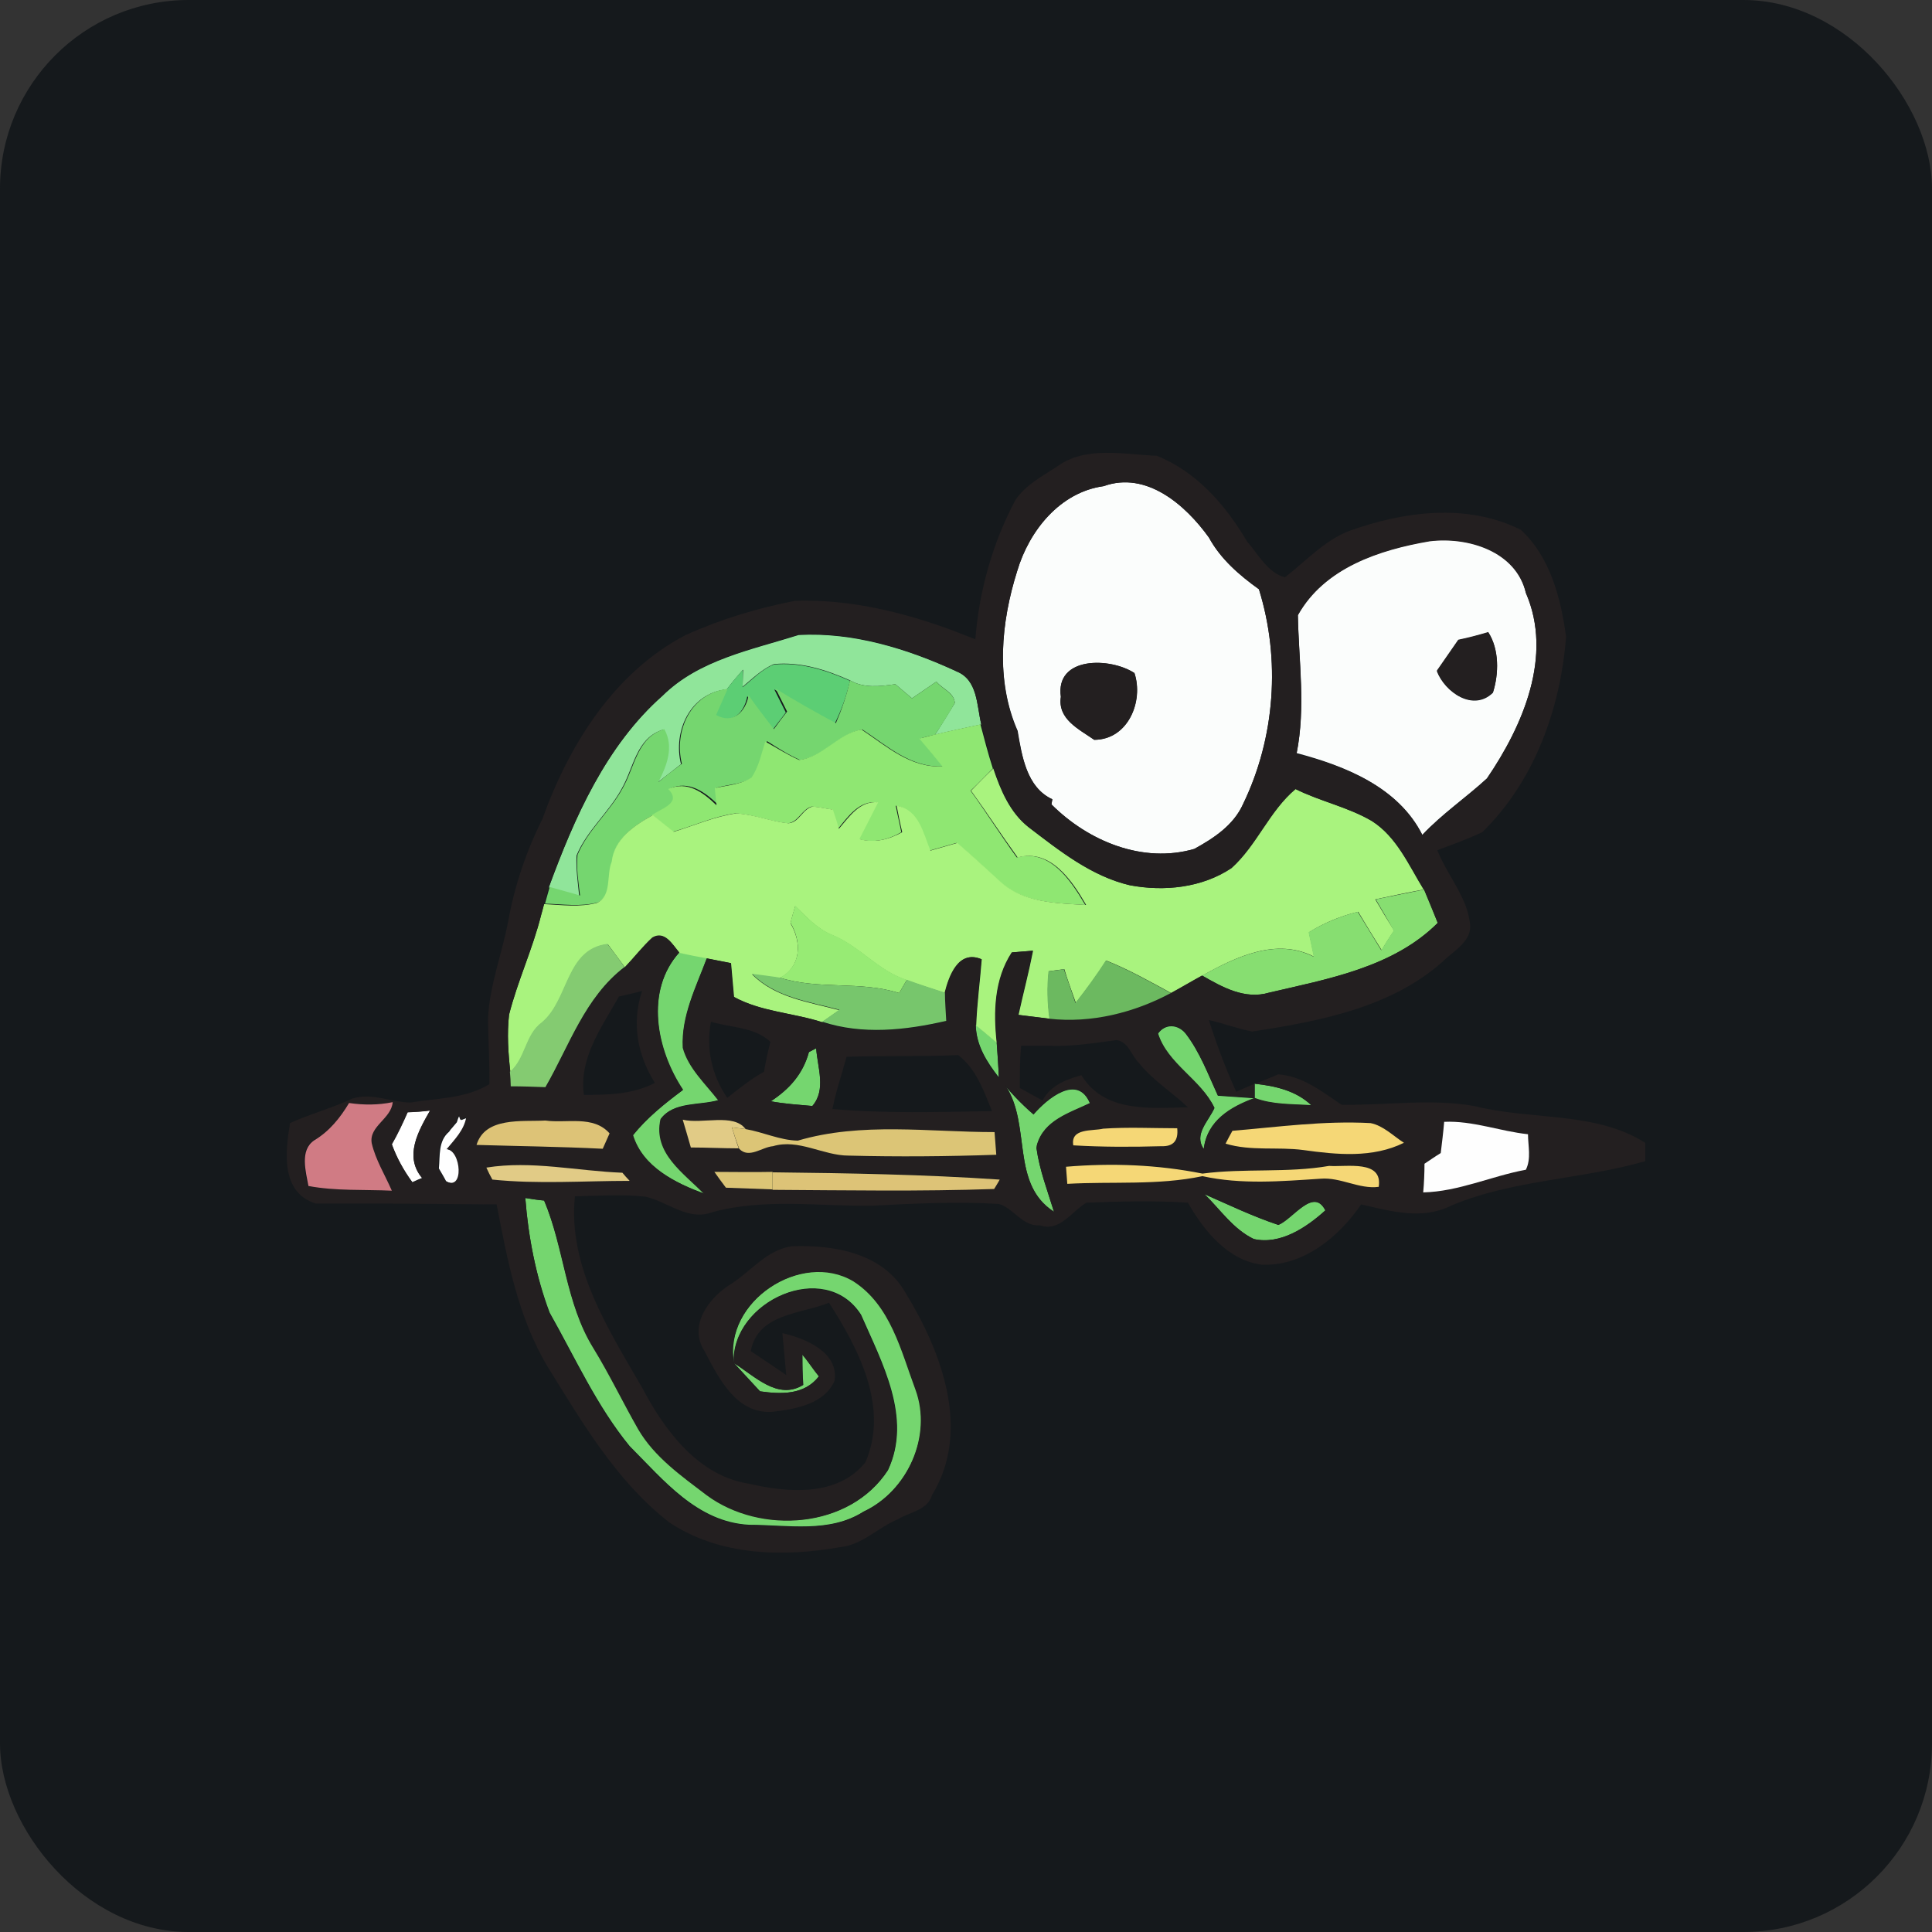 <svg width="256" height="256" title="Notepad++" viewBox="0 0 256 256" fill="none" xmlns="http://www.w3.org/2000/svg" id="notepadpp">
<rect x="0" y="0" width="256" height="256" fill="#333333" stroke="none"/>
<style>
#notepadpp {
    rect {fill: #15191C}

    @media (prefers-color-scheme: light) {
        rect {fill: #F4F2ED}
    }
}
</style>
<rect width="256" height="256" rx="25" fill="#15191C"/>
<path d="M87.8 92.191C92.618 87.43 99.533 86.126 105.825 84.142C113.023 83.746 120.222 85.956 126.741 88.96C129.575 90.094 129.405 93.438 130.028 95.989C127.988 96.442 125.947 96.839 123.907 97.35C124.813 95.932 125.664 94.572 126.514 93.155C126.457 91.794 124.87 91.284 124.077 90.321L120.846 92.531L118.635 90.661C116.651 90.944 114.497 91.228 112.627 90.151C109.452 88.734 106.051 87.657 102.537 87.997C100.95 88.677 99.703 89.924 98.399 91.001C98.399 90.434 98.456 89.3 98.456 88.734C97.719 89.584 96.982 90.434 96.302 91.341C91.427 91.851 89.16 96.896 90.237 101.261C89.217 102.054 88.14 102.904 87.119 103.698C88.253 101.487 89.217 99.05 87.913 96.669C84.285 97.746 84.002 101.714 82.358 104.548C80.658 107.666 77.767 110.046 76.406 113.334C76.293 115.148 76.576 116.905 76.746 118.719C75.386 118.322 74.026 117.982 72.722 117.585C76.123 108.346 80.261 98.823 87.8 92.191Z" fill="#90E59A"/>
<path d="M98.399 91.058C99.76 89.981 100.95 88.677 102.537 88.053C106.051 87.713 109.452 88.79 112.627 90.207C112.173 92.191 111.493 94.118 110.586 95.932C107.865 94.515 105.145 92.985 102.594 91.341L104.124 94.402C103.557 95.195 102.934 95.932 102.367 96.726C101.233 95.252 100.1 93.778 99.023 92.248C98.626 94.459 96.982 96.102 94.715 94.855C95.225 93.665 95.735 92.531 96.245 91.398C96.925 90.491 97.662 89.641 98.399 88.79C98.456 89.3 98.399 90.434 98.399 91.058Z" fill="#5CCE74"/>
<path d="M112.627 90.151C114.497 91.228 116.594 90.944 118.635 90.661L120.846 92.531L124.077 90.321C124.813 91.284 126.457 91.794 126.514 93.155C125.72 94.572 124.813 95.989 123.907 97.35C123.396 97.463 122.376 97.689 121.923 97.86C122.943 99.107 123.963 100.354 124.984 101.544C120.676 101.771 117.558 98.823 114.27 96.669C111.266 97.123 109.112 100.354 105.995 100.694C104.464 100.014 103.047 99.107 101.63 98.2C101.12 99.844 100.78 101.544 99.816 102.961C98.399 103.925 96.585 103.925 94.942 104.378C94.998 105.115 95.112 105.909 95.168 106.645C93.411 104.945 91.257 103.358 88.763 104.491C90.577 106.362 87.856 107.099 86.609 107.949C84.172 109.31 81.451 111.067 81.168 114.128C80.487 115.885 81.224 118.606 79.24 119.569C76.916 120.193 74.536 119.796 72.212 119.739C72.382 119.172 72.665 118.095 72.835 117.529C74.196 117.925 75.556 118.265 76.86 118.662C76.633 116.848 76.35 115.091 76.52 113.277C77.88 109.99 80.771 107.609 82.471 104.491C84.115 101.657 84.399 97.69 88.026 96.613C89.33 98.993 88.366 101.431 87.233 103.641C88.253 102.791 89.273 101.997 90.35 101.204C89.273 96.839 91.541 91.794 96.415 91.284C95.905 92.418 95.395 93.608 94.885 94.742C97.096 95.989 98.796 94.345 99.193 92.135C100.27 93.665 101.403 95.139 102.537 96.613C103.104 95.819 103.671 95.082 104.294 94.289L102.764 91.228C105.371 92.871 108.035 94.345 110.756 95.819C111.493 94.118 112.173 92.191 112.627 90.151ZM90.01 126.201C91.257 126.428 92.448 126.654 93.695 126.938C92.278 130.736 90.294 134.59 90.52 138.785C91.257 141.505 93.525 143.546 95.225 145.757C92.731 146.493 89.273 145.927 87.573 148.251C86.553 152.785 90.69 155.393 93.355 158.17C89.5 156.753 85.192 154.712 83.832 150.461C85.702 148.137 88.026 146.267 90.464 144.453C86.949 139.125 85.419 131.302 90.01 126.201ZM129.291 135.78C130.198 136.574 131.162 137.368 132.069 138.104C132.182 139.635 132.296 141.222 132.352 142.752C130.765 140.712 129.348 138.501 129.291 135.78ZM153.438 136.971C154.402 135.61 156.046 135.724 157.066 136.914C158.993 139.408 160.07 142.356 161.374 145.19C163.018 145.303 164.661 145.416 166.249 145.53C163.018 146.72 159.957 148.534 159.503 152.275C158.143 150.348 160.127 148.591 160.92 146.834C159.107 143.036 154.685 141.109 153.438 136.971ZM107.185 139.408L108.149 138.898C108.319 141.449 109.509 144.396 107.639 146.55C105.768 146.38 103.954 146.267 102.14 145.927C104.578 144.339 106.392 142.356 107.185 139.408ZM132.352 142.809C133.713 144.623 135.243 146.21 136.944 147.684C138.757 145.587 142.782 142.242 144.426 146.21C141.705 147.514 138.304 148.477 137.397 151.765C137.397 151.878 137.34 152.048 137.34 152.162C137.737 155.053 138.814 157.83 139.664 160.607C133.429 156.583 137.17 147.911 132.352 142.809ZM166.249 143.603C168.913 143.886 171.747 144.51 173.787 146.493C171.237 146.323 168.629 146.437 166.249 145.53V143.603ZM159.56 158.227C162.791 159.644 165.965 161.174 169.366 162.308C171.293 161.514 174.014 157.263 175.601 160.381C173.107 162.648 169.65 164.972 166.135 164.178C163.414 162.875 161.657 160.267 159.56 158.227ZM69.604 158.737C70.228 158.85 71.418 159.02 72.099 159.077C74.819 165.369 74.933 172.681 78.674 178.576C80.828 182.09 82.585 185.775 84.625 189.346C86.779 193.03 90.35 195.524 93.695 198.075C100.837 203.346 112.627 202.553 117.671 194.787C120.902 187.872 116.878 180.56 114.1 174.211C109.339 166.729 96.925 172.397 97.266 180.56C95.849 172.454 106.222 165.596 113.137 169.733C118.068 172.908 119.429 178.916 121.356 184.074C123.623 190.253 120.279 197.565 114.441 200.285C109.906 203.176 104.351 202.043 99.306 202.043C92.391 201.703 87.913 196.091 83.435 191.613C79.07 186.285 76.236 179.936 72.835 173.928C71.022 169.11 70.001 163.952 69.604 158.737ZM106.335 179.483C107.128 180.39 107.752 181.41 108.545 182.374C106.618 184.868 103.501 184.754 100.723 184.358C99.59 183.111 98.399 181.864 97.266 180.616C99.986 182.26 103.047 185.605 106.448 183.507C106.335 182.147 106.335 180.843 106.335 179.483Z" fill="#75D66F"/>
<path d="M105.881 100.694C108.999 100.354 111.153 97.123 114.157 96.669C117.501 98.88 120.619 101.771 124.87 101.544C123.85 100.297 122.83 99.05 121.809 97.86C122.319 97.746 123.34 97.463 123.793 97.35C125.834 96.839 127.874 96.442 129.915 95.989C130.425 97.916 130.935 99.9 131.559 101.827C130.595 102.791 129.631 103.811 128.611 104.775C130.708 107.666 132.636 110.727 134.733 113.617C139.098 112.427 141.875 116.622 143.802 119.909C139.891 119.682 135.47 119.626 132.409 116.792C130.538 115.091 128.725 113.334 126.741 111.69L123.17 112.71C122.206 110.387 121.639 107.326 118.692 106.759C118.918 107.949 119.202 109.083 119.429 110.273C117.671 111.293 115.744 111.747 113.76 111.18C114.554 109.536 115.404 107.949 116.254 106.305C113.817 106.079 112.4 108.176 111.04 109.82C110.756 108.969 110.473 108.119 110.246 107.269C109.339 107.156 108.489 106.929 107.582 106.872C106.278 107.156 105.768 109.026 104.351 109.083C102.027 108.856 99.816 107.892 97.436 107.779C94.602 108.176 91.937 109.423 89.16 110.216C88.253 109.48 87.289 108.743 86.382 108.006C87.629 107.099 90.407 106.419 88.537 104.548C91.087 103.415 93.184 105.002 94.942 106.702C94.885 105.965 94.772 105.172 94.715 104.435C96.359 104.038 98.116 103.981 99.59 103.018C100.553 101.601 100.893 99.844 101.403 98.256C102.934 99.107 104.351 100.014 105.881 100.694Z" fill="#8FE772"/>
<path d="M128.668 104.775C129.632 103.811 130.595 102.791 131.615 101.827C132.579 104.718 133.826 107.666 136.263 109.593C140.345 112.71 144.596 116.111 149.697 117.302C154.232 118.152 159.22 117.642 163.131 115.034C166.532 111.974 168.119 107.496 171.633 104.548C174.921 106.192 178.605 106.929 181.78 108.799C185.067 110.897 186.654 114.638 188.638 117.869C186.484 118.265 184.387 118.719 182.233 119.172C183.027 120.533 183.877 121.95 184.727 123.31C184.16 124.16 183.594 125.011 183.083 125.918C182.006 124.217 180.986 122.517 179.966 120.816C177.642 121.383 175.431 122.29 173.447 123.537L174.128 126.768C169.139 124.217 163.811 126.768 159.333 129.262C157.973 129.999 156.556 130.849 155.195 131.586C152.361 130.055 149.584 128.468 146.58 127.278C145.389 129.205 143.972 131.076 142.555 132.89C142.045 131.416 141.478 129.942 141.025 128.412C140.515 128.468 139.494 128.638 138.984 128.695C138.757 130.792 138.814 132.89 139.098 134.987C137.737 134.817 136.32 134.647 134.96 134.477C135.583 131.643 136.32 128.865 136.887 125.974C136.207 126.031 134.79 126.144 134.109 126.201C131.785 129.772 131.672 134.08 132.126 138.218C131.162 137.424 130.255 136.631 129.348 135.894C129.461 132.946 129.858 130.055 130.085 127.108C127.024 125.804 125.777 129.319 125.21 131.586C123.51 131.019 121.809 130.509 120.165 129.885C116.368 128.695 113.874 125.351 110.189 123.877C108.262 123.083 106.845 121.496 105.371 120.079C105.201 120.646 104.861 121.78 104.748 122.347C106.222 124.841 106.222 128.072 103.331 129.602C102.424 129.489 100.61 129.262 99.646 129.092C102.707 132.209 107.185 132.776 111.21 133.853L108.942 135.44C105.088 134.193 100.893 134.08 97.266 132.096C97.152 130.622 96.982 129.092 96.869 127.618C95.792 127.391 94.772 127.221 93.695 126.995C92.448 126.768 91.257 126.541 90.01 126.258C89.103 125.181 88.083 123.31 86.439 124.274C85.135 125.464 84.058 126.881 82.811 128.185C82.075 127.165 81.281 126.144 80.544 125.124C74.989 125.804 75.443 132.493 71.872 135.497C69.604 137.141 69.718 140.258 67.621 142.072C67.337 139.521 67.167 137.027 67.451 134.477C68.584 129.999 70.568 125.804 71.702 121.27C71.815 120.929 71.985 120.193 72.099 119.796C74.422 119.909 76.86 120.249 79.127 119.626C81.111 118.662 80.317 115.941 81.054 114.184C81.394 111.123 84.058 109.366 86.496 108.006C87.403 108.743 88.366 109.48 89.273 110.216C92.051 109.366 94.715 108.176 97.549 107.779C99.93 107.892 102.14 108.856 104.464 109.083C105.881 109.026 106.335 107.156 107.695 106.872C108.602 106.929 109.452 107.156 110.359 107.269C110.643 108.119 110.926 108.969 111.153 109.82C112.57 108.176 113.93 106.079 116.368 106.305C115.517 107.949 114.724 109.536 113.874 111.18C115.858 111.747 117.785 111.237 119.542 110.273C119.259 109.083 119.032 107.949 118.805 106.759C121.753 107.269 122.319 110.33 123.283 112.71L126.854 111.69C128.781 113.334 130.652 115.091 132.522 116.792C135.583 119.626 140.004 119.682 143.916 119.909C142.045 116.678 139.211 112.427 134.846 113.617C132.749 110.727 130.765 107.666 128.668 104.775Z" fill="#A9F37E"/>
<path d="M182.29 119.172C184.444 118.719 186.541 118.322 188.695 117.869C189.375 119.342 189.942 120.816 190.509 122.29C184.614 128.185 175.941 129.715 168.176 131.529C164.945 132.493 161.941 130.792 159.277 129.262C163.755 126.825 169.083 124.217 174.071 126.768L173.391 123.537C175.431 122.29 177.642 121.383 179.909 120.816C180.929 122.517 182.006 124.217 183.027 125.918C183.537 125.067 184.104 124.16 184.671 123.31C183.934 121.95 183.083 120.533 182.29 119.172Z" fill="#87DE71"/>
<path d="M139.438 105.909L139.324 106.589C144.199 111.463 151.454 114.468 158.256 112.484C160.864 111.067 163.471 109.31 164.718 106.532C168.969 97.746 169.706 87.373 166.815 78.077C164.208 76.207 161.714 74.053 160.184 71.219C157.066 66.911 151.908 62.376 146.24 64.417C140.458 65.21 136.377 70.312 134.79 75.64C132.636 82.442 131.899 90.151 134.846 96.839C135.413 100.184 136.037 104.321 139.438 105.909ZM150.321 89.187C151.568 92.871 149.527 97.973 144.993 98.03C142.952 96.613 140.118 95.309 140.571 92.361C139.778 86.92 147.146 87.09 150.321 89.187Z" fill="#FBFDFC"/>
<path d="M188.468 110.613C191.076 107.836 194.25 105.682 197.027 103.131C201.789 96.159 205.813 86.92 202.186 78.531C200.938 72.976 194.477 71.049 189.432 71.672C182.8 72.806 175.488 75.186 171.974 81.478C172.087 87.6 173.051 93.722 171.804 99.787C178.265 101.487 185.294 104.321 188.468 110.613ZM193.23 84.823C194.533 84.539 195.894 84.199 197.197 83.802C198.671 86.07 198.614 89.3 197.821 91.794C195.214 94.345 191.472 91.738 190.395 88.96C191.359 87.543 192.323 86.183 193.23 84.823Z" fill="#FBFDFC"/>
<path d="M166.249 143.603C166.305 143.659 166.305 143.659 166.249 143.603Z" fill="#231F20"/>
<path d="M54.017 147.344C53.393 148.761 52.656 150.235 51.919 151.595C52.543 153.409 53.507 155.109 54.64 156.64C54.98 156.47 55.66 156.186 55.944 156.073C53.507 153.239 55.434 149.838 57.021 147.117C56.001 147.287 54.98 147.344 54.017 147.344Z" fill="white"/>
<path d="M61.102 148.421L60.875 147.797C60.762 148.024 60.592 148.477 60.535 148.704L59.912 149.441C59.798 149.554 59.572 149.838 59.515 149.951C58.041 151.198 58.325 153.125 58.154 154.826C58.381 155.223 58.891 156.073 59.118 156.526C61.669 158.057 61.159 152.445 59.401 152.332C60.478 151.028 61.669 149.781 62.009 148.081L61.102 148.421Z" fill="white"/>
<path d="M144.993 98.03C149.527 98.03 151.511 92.871 150.321 89.187C147.146 87.09 139.834 86.92 140.571 92.305C140.118 95.252 142.952 96.613 144.993 98.03Z" fill="#231F20"/>
<path d="M197.821 91.738C198.614 89.244 198.671 86.013 197.197 83.746C195.894 84.142 194.59 84.483 193.23 84.766C192.266 86.126 191.359 87.487 190.395 88.847C191.472 91.681 195.157 94.289 197.821 91.738Z" fill="#231F20"/>
<path d="M195.327 146.55C189.489 145.53 183.594 146.493 177.755 146.38C175.148 144.623 172.597 142.582 169.366 142.356C168.346 142.809 167.326 143.206 166.305 143.603C168.969 143.886 171.747 144.51 173.787 146.437C171.237 146.267 168.629 146.38 166.249 145.473C163.018 146.663 159.957 148.477 159.503 152.218C158.143 150.291 160.127 148.534 160.92 146.777C159.107 142.979 154.742 140.995 153.438 136.914C154.402 135.554 156.046 135.667 157.066 136.857C158.993 139.351 160.07 142.299 161.374 145.133C163.018 145.246 164.661 145.36 166.249 145.473V143.603C165.455 143.943 164.605 144.283 163.811 144.68C162.394 141.562 161.204 138.388 160.184 135.157C162.111 135.61 163.981 136.291 165.908 136.687C174.751 135.327 184.217 133.57 191.132 127.448C192.606 125.974 195.214 124.671 194.76 122.233C194.59 120.986 194.193 119.796 193.626 118.719C192.663 116.678 191.302 114.808 190.452 112.654C192.436 111.917 194.477 111.18 196.404 110.273C203.319 103.528 206.777 93.892 207.514 84.369C206.833 79.324 205.416 73.769 201.505 70.198C194.363 66.627 185.974 67.761 178.719 70.368C175.431 71.672 173.051 74.336 170.273 76.49C168.062 75.98 166.702 73.429 165.228 71.729C162.394 66.911 158.54 62.489 153.268 60.392C148.847 60.222 143.802 59.032 140.004 61.866C138.077 63.113 135.923 64.247 134.563 66.231C131.502 71.956 129.745 78.304 129.235 84.709C128.271 84.312 127.308 83.972 126.344 83.576C119.599 81.082 112.57 79.381 105.371 79.608C100.383 80.571 95.508 82.045 90.861 84.142C81.394 89.074 75.386 98.71 71.872 108.516C69.718 112.824 68.187 117.358 67.337 122.063C66.543 126.314 64.9 130.452 64.673 134.817C64.673 137.764 64.9 140.712 64.843 143.659C64.73 143.716 64.56 143.829 64.446 143.886C61.385 145.587 57.758 145.53 54.357 146.097C51.806 146.04 49.369 144.793 46.818 145.53H46.761C44.041 146.834 41.15 147.57 38.429 148.817C37.805 152.672 37.182 158 41.83 159.474H46.818C52.713 159.474 58.551 159.53 64.446 159.587H65.807C67.224 166.956 68.641 174.551 72.552 181.07C77.143 188.495 81.678 196.261 88.65 201.702C95.338 206.18 103.784 206.35 111.436 204.99C114.327 204.65 116.368 202.383 118.975 201.306C120.562 200.342 122.943 200.115 123.51 198.075C128.725 189.572 124.757 179.086 119.995 171.321C116.991 165.992 110.416 164.915 104.861 165.142C101.574 165.652 99.533 168.43 96.869 170.13C93.978 171.887 91.144 175.628 93.355 179.029C95.225 182.6 97.549 187.362 102.31 187.078C105.315 186.738 109.282 186.058 110.586 182.94C111.153 179.143 106.675 177.329 103.671 176.649C103.841 178.519 104.011 180.333 104.181 182.204C102.65 181.127 101.063 180.106 99.476 179.029C100.44 174.041 105.995 174.155 109.849 172.624C113.76 178.689 117.841 186.512 114.667 193.767C110.983 198.358 104.351 197.791 99.249 196.601C92.561 195.581 88.083 189.572 85.135 183.961C80.658 176.195 75.216 167.863 76.18 158.51C79.297 158.454 82.471 158.227 85.532 158.567C88.537 159.247 91.201 161.854 94.431 160.607C101.347 158.737 108.545 159.871 115.631 159.757C121.186 159.474 126.797 159.19 132.352 159.53C134.336 160.097 135.47 162.535 137.794 162.365C140.458 163.272 141.988 160.494 143.972 159.36C148.45 159.19 152.985 159.077 157.406 159.36C159.503 163.045 162.678 167.013 167.212 167.579C172.71 167.806 177.415 163.895 180.363 159.587C184.274 160.494 188.468 161.684 192.266 159.757C200.485 156.3 209.554 156.3 218 153.862V151.425C211.368 147.23 202.979 148.477 195.327 146.55ZM157.406 146.72C152.361 146.834 146.353 147.457 143.292 142.469C141.251 143.036 139.211 143.829 138.134 145.813C137.397 145.416 135.867 144.566 135.13 144.169C135.13 142.299 135.13 140.428 135.3 138.558H138.701C141.818 138.728 144.879 138.218 147.94 137.821C149.527 137.991 149.924 139.918 150.944 140.882C152.758 143.149 155.309 144.736 157.406 146.72ZM153.835 151.878C149.924 151.992 146.07 151.992 142.215 151.765C141.818 149.441 144.766 149.894 146.183 149.554C149.47 149.328 152.701 149.498 155.989 149.498C156.102 151.141 155.422 151.935 153.835 151.878ZM171.974 81.535C175.488 75.243 182.8 72.862 189.432 71.729C194.477 71.105 200.882 73.032 202.186 78.587C205.813 86.92 201.789 96.159 197.027 103.188C194.25 105.795 191.076 107.892 188.468 110.67C185.294 104.321 178.265 101.487 171.804 99.9C172.994 93.778 172.087 87.6 171.974 81.535ZM134.79 75.64C136.377 70.312 140.458 65.21 146.24 64.417C151.908 62.376 157.123 66.911 160.184 71.219C161.771 74.109 164.208 76.207 166.815 78.077C169.706 87.373 168.969 97.746 164.718 106.532C163.471 109.366 160.807 111.067 158.256 112.484C151.398 114.468 144.199 111.463 139.324 106.589L139.438 105.909C135.98 104.321 135.413 100.127 134.79 96.839C131.899 90.151 132.636 82.442 134.79 75.64ZM46.818 157.66C44.777 157.603 42.793 157.49 40.753 157.15C40.413 155.223 39.562 152.388 41.546 151.085C43.587 149.951 45.004 148.137 46.194 146.153C46.421 146.21 46.591 146.21 46.818 146.21C48.518 146.437 50.276 146.38 51.976 146.04C51.806 148.251 48.802 149.214 49.199 151.482C49.709 153.692 50.956 155.676 51.863 157.773C50.162 157.717 48.518 157.66 46.818 157.66ZM55.944 156.13C55.604 156.3 54.924 156.583 54.64 156.696C53.507 155.109 52.6 153.465 51.919 151.652C52.713 150.291 53.393 148.817 54.017 147.4C54.98 147.344 56.001 147.287 56.964 147.174C55.434 149.894 53.507 153.239 55.944 156.13ZM59.005 156.47C58.778 156.073 58.268 155.223 58.041 154.769C58.211 153.069 57.928 151.141 59.401 149.894C59.515 149.781 59.685 149.554 59.798 149.384L60.422 148.647C60.535 148.421 60.705 147.967 60.762 147.74L60.989 148.364L61.782 148.024C61.499 149.724 60.252 150.971 59.175 152.275C61.102 152.388 61.556 158 59.005 156.47ZM63.143 151.708C63.426 150.858 63.879 150.235 64.446 149.781C66.43 148.251 69.831 148.647 72.212 148.477C75.046 148.874 78.56 147.74 80.714 150.178L79.807 152.218C74.706 151.992 69.548 151.878 64.446 151.765C63.993 151.765 63.596 151.765 63.143 151.708ZM86.779 143.489C83.832 145.02 80.544 145.076 77.37 145.076C76.69 140.202 79.751 136.064 82.018 132.039C83.038 131.813 84.058 131.586 85.079 131.302C83.662 135.497 84.455 139.805 86.779 143.489ZM78.617 178.633C80.771 182.147 82.528 185.831 84.569 189.402C86.723 193.087 90.294 195.581 93.638 198.131C100.78 203.403 112.57 202.609 117.615 194.844C120.846 187.929 116.821 180.616 114.044 174.268C109.282 166.786 96.869 172.454 97.209 180.616C99.93 182.26 102.991 185.605 106.392 183.507C106.335 182.204 106.278 180.843 106.278 179.483C107.072 180.39 107.695 181.41 108.489 182.374C106.562 184.868 103.444 184.754 100.667 184.358C99.533 183.111 98.343 181.864 97.209 180.616C95.792 172.511 106.165 165.652 113.08 169.79C118.012 172.964 119.372 178.973 121.299 184.131C123.566 190.309 120.222 197.621 114.384 200.342C109.849 203.233 104.294 202.099 99.249 202.099C92.334 201.759 87.856 196.148 83.378 191.67C79.014 186.341 76.18 179.993 72.779 173.985C71.022 169.11 70.001 163.895 69.604 158.737C70.228 158.85 71.418 159.02 72.099 159.077C74.763 165.425 74.933 172.681 78.617 178.633ZM65.24 156.3C65.013 155.903 64.673 155.109 64.446 154.712C70.455 153.749 76.463 155.166 82.471 155.393C82.698 155.676 83.152 156.186 83.435 156.47C77.37 156.47 71.248 156.923 65.24 156.3ZM83.888 150.405C85.759 148.081 88.083 146.21 90.52 144.396C87.006 139.125 85.419 131.302 90.01 126.201C89.103 125.124 88.083 123.253 86.439 124.217C85.135 125.407 84.058 126.825 82.811 128.128C77.54 132.153 75.499 138.558 72.325 144.056C70.795 143.999 69.264 143.943 67.734 143.943C67.734 143.489 67.677 142.526 67.621 142.016C67.337 139.465 67.167 136.971 67.451 134.42C68.584 129.942 70.568 125.748 71.702 121.213C71.815 120.873 71.985 120.136 72.099 119.739C72.269 119.172 72.552 118.095 72.722 117.529C76.123 108.289 80.317 98.823 87.8 92.135C92.618 87.373 99.533 86.07 105.825 84.086C112.91 83.689 119.995 85.843 126.401 88.79L126.741 88.96C129.575 90.094 129.405 93.438 130.028 95.989C130.538 97.916 131.049 99.9 131.672 101.827C132.636 104.718 133.883 107.666 136.32 109.593C140.401 112.71 144.652 116.111 149.754 117.302C154.289 118.152 159.277 117.642 163.188 115.034C166.589 111.974 168.176 107.496 171.69 104.548C174.978 106.192 178.662 106.929 181.836 108.799C185.124 110.897 186.711 114.638 188.695 117.869L189.035 118.719C189.545 119.909 189.999 121.1 190.509 122.29C184.614 128.185 175.941 129.715 168.176 131.529C164.945 132.493 161.941 130.792 159.277 129.262C157.916 129.999 156.499 130.849 155.139 131.586C150.264 134.193 144.596 135.61 139.041 134.987C137.68 134.817 136.263 134.647 134.903 134.477C135.527 131.643 136.263 128.865 136.83 125.974C136.15 126.031 134.733 126.144 134.053 126.201C131.729 129.772 131.615 134.08 132.069 138.218C132.182 139.748 132.296 141.335 132.352 142.866C130.708 140.825 129.348 138.558 129.291 135.894C129.405 132.946 129.802 130.055 130.028 127.108C126.967 125.804 125.72 129.319 125.154 131.586C125.154 132.833 125.267 134.08 125.324 135.327C119.939 136.574 114.214 137.197 108.886 135.44C105.031 134.193 100.837 134.08 97.209 132.096C97.096 130.622 96.925 129.092 96.812 127.618C95.735 127.391 94.715 127.221 93.638 126.995C92.221 130.792 90.237 134.647 90.464 138.841C91.201 141.562 93.468 143.603 95.168 145.813C92.674 146.55 89.217 145.983 87.516 148.307C86.496 152.842 90.634 155.449 93.298 158.227C89.5 156.696 85.192 154.656 83.888 150.405ZM131.445 147.23C124.417 147.344 117.331 147.57 110.303 146.947C110.756 144.623 111.55 142.356 112.173 140.032C117.105 139.862 122.036 140.032 126.967 139.805C129.348 141.619 130.368 144.566 131.445 147.23ZM107.639 146.55C105.768 146.38 103.954 146.267 102.14 145.927C104.578 144.283 106.392 142.299 107.185 139.408L108.149 138.898C108.319 141.449 109.509 144.396 107.639 146.55ZM102.084 138.048C101.744 139.351 101.46 140.655 101.233 142.016C99.476 142.979 97.889 144.283 96.359 145.473C94.318 142.469 93.525 138.955 94.205 135.384C96.812 136.177 99.986 136.064 102.084 138.048ZM91.541 151.992C91.201 150.801 90.861 149.554 90.464 148.364C93.071 148.987 97.209 147.457 98.796 149.611C101.12 150.008 103.331 151.085 105.711 151.141C114.157 148.647 123.113 150.008 131.785 150.008C131.842 150.745 131.955 152.275 132.012 153.012C125.494 153.239 118.975 153.295 112.457 153.125C109.056 153.125 105.825 150.858 102.424 151.878C100.95 151.992 99.249 153.579 97.946 152.218C95.735 152.105 93.638 152.048 91.541 151.992ZM131.729 157.49C121.923 157.83 112.173 157.66 102.367 157.603C100.326 157.547 98.229 157.433 96.189 157.377C95.678 156.696 95.168 155.959 94.658 155.279C97.209 155.279 99.76 155.336 102.367 155.279C112.4 155.393 122.433 155.563 132.466 156.243C132.239 156.583 131.899 157.206 131.729 157.49ZM133.203 143.773C134.336 145.19 135.583 146.437 136.944 147.627C138.757 145.53 142.782 142.186 144.426 146.153C141.705 147.457 138.304 148.421 137.397 151.708L137.34 152.105C137.737 154.996 138.814 157.773 139.664 160.551C133.826 156.81 136.717 148.987 133.203 143.773ZM166.135 164.178C163.414 162.875 161.714 160.267 159.617 158.227C162.848 159.644 166.022 161.174 169.423 162.308C171.35 161.514 174.071 157.263 175.658 160.381C173.107 162.648 169.65 164.972 166.135 164.178ZM182.687 157.206C180.079 157.547 177.642 155.903 174.978 156.13C169.763 156.47 164.491 156.923 159.333 155.789C153.438 157.036 147.373 156.47 141.422 156.81C141.365 156.243 141.308 155.109 141.251 154.542C147.317 154.032 153.382 154.259 159.333 155.449C164.888 154.712 170.556 155.393 176.111 154.429C178.379 154.599 183.197 153.579 182.687 157.206ZM172.71 152.388C169.309 151.935 165.738 152.559 162.394 151.538C162.621 151.141 163.074 150.291 163.301 149.838C169.366 149.328 175.431 148.477 181.61 148.817C183.31 149.158 184.614 150.518 186.031 151.425C181.893 153.465 177.132 152.955 172.71 152.388ZM202.242 154.939C197.651 155.789 193.343 157.83 188.638 157.943C188.752 156.696 188.808 155.393 188.808 154.146C189.319 153.806 190.395 153.069 190.962 152.729C191.076 151.368 191.246 150.008 191.359 148.647C195.157 148.477 198.728 149.894 202.469 150.291C202.526 151.765 202.979 153.465 202.242 154.939Z" fill="#231F20"/>
<path d="M105.371 120.023C106.845 121.44 108.262 123.027 110.189 123.82C113.817 125.237 116.368 128.638 120.165 129.829C119.825 130.396 119.485 131.019 119.145 131.586C113.987 129.942 108.489 131.189 103.331 129.545C106.222 128.015 106.222 124.784 104.748 122.29C104.861 121.723 105.201 120.589 105.371 120.023Z" fill="#97EB74"/>
<path d="M71.815 135.44C75.386 132.436 74.933 125.748 80.487 125.067C81.281 126.088 82.018 127.108 82.755 128.128C77.483 132.153 75.443 138.558 72.269 144.056C70.738 143.999 69.208 143.943 67.677 143.943C67.677 143.489 67.621 142.526 67.564 142.016C69.661 140.202 69.548 137.084 71.815 135.44Z" fill="#84CB71"/>
<path d="M146.523 127.278C149.527 128.468 152.305 130.055 155.139 131.586C150.264 134.193 144.596 135.61 139.041 134.987C138.757 132.89 138.701 130.792 138.927 128.695C139.438 128.638 140.458 128.525 140.968 128.412C141.478 129.885 141.988 131.359 142.498 132.89C143.916 131.076 145.276 129.205 146.523 127.278Z" fill="#6CB960"/>
<path d="M99.646 129.035C100.553 129.149 102.367 129.375 103.331 129.545C108.489 131.189 113.987 129.942 119.145 131.586C119.485 131.019 119.825 130.396 120.165 129.829C121.866 130.452 123.51 130.962 125.21 131.529C125.21 132.776 125.324 134.023 125.38 135.27C119.995 136.517 114.27 137.141 108.942 135.384L111.21 133.796C107.185 132.72 102.707 132.153 99.646 129.035Z" fill="#77C66C"/>
<path d="M46.251 146.153C48.178 146.437 50.105 146.437 52.033 146.04C51.863 148.251 48.858 149.214 49.255 151.482C49.765 153.692 51.013 155.676 51.919 157.773C48.235 157.603 44.494 157.83 40.866 157.15C40.526 155.223 39.676 152.388 41.66 151.085C43.644 149.894 45.061 148.137 46.251 146.153Z" fill="#D07B84"/>
<path d="M191.359 148.647C195.157 148.477 198.728 149.894 202.469 150.291C202.469 151.822 202.922 153.522 202.186 154.996C197.594 155.846 193.286 157.887 188.582 158C188.695 156.753 188.752 155.449 188.752 154.202C189.262 153.862 190.339 153.125 190.906 152.785C191.076 151.368 191.246 150.008 191.359 148.647Z" fill="#FEFEFE"/>
<path d="M90.464 148.364C93.071 148.987 97.209 147.457 98.796 149.611L96.982 149.384C97.266 150.291 97.549 151.255 97.889 152.162C95.792 152.162 93.638 152.048 91.541 152.048C91.201 150.801 90.804 149.554 90.464 148.364ZM64.446 154.712C70.455 153.749 76.463 155.166 82.471 155.393C82.698 155.676 83.152 156.186 83.435 156.47C77.37 156.47 71.248 156.923 65.24 156.3C65.013 155.903 64.616 155.109 64.446 154.712Z" fill="#E1CB86"/>
<path d="M63.143 151.708C64.276 147.967 69.151 148.647 72.269 148.477C75.103 148.874 78.617 147.74 80.771 150.178L79.864 152.218C74.252 151.935 68.698 151.878 63.143 151.708ZM102.367 155.336C112.4 155.449 122.433 155.619 132.466 156.3C132.296 156.64 131.899 157.263 131.729 157.547C121.923 157.887 112.173 157.717 102.367 157.66V155.336Z" fill="#DDC377"/>
<path d="M96.982 149.384L98.796 149.611C101.12 150.008 103.331 151.085 105.711 151.141C114.157 148.647 123.113 150.008 131.785 150.008C131.842 150.745 131.955 152.275 132.012 153.012C125.494 153.239 118.975 153.295 112.457 153.125C109.056 153.125 105.825 150.858 102.424 151.878C100.95 151.992 99.249 153.579 97.946 152.218C97.549 151.198 97.266 150.291 96.982 149.384ZM94.658 155.279C97.209 155.279 99.76 155.336 102.367 155.279V157.603C100.326 157.547 98.229 157.433 96.189 157.377C95.678 156.696 95.168 156.016 94.658 155.279Z" fill="#DCC576"/>
<path d="M142.215 151.765C141.818 149.441 144.766 149.894 146.183 149.554C149.47 149.328 152.701 149.498 155.989 149.498C156.159 151.141 155.479 151.935 153.892 151.878C149.981 151.992 146.07 151.992 142.215 151.765ZM163.301 149.838C169.366 149.328 175.431 148.477 181.61 148.817C183.31 149.158 184.614 150.518 186.031 151.425C181.893 153.465 177.188 153.012 172.71 152.388C169.309 151.935 165.738 152.559 162.394 151.538C162.621 151.085 163.074 150.235 163.301 149.838ZM141.251 154.599C147.317 154.089 153.382 154.316 159.333 155.506C164.888 154.769 170.556 155.449 176.111 154.486C178.435 154.656 183.253 153.635 182.687 157.263C180.079 157.603 177.642 155.959 174.978 156.186C169.763 156.526 164.491 156.98 159.333 155.846C153.438 157.093 147.373 156.526 141.422 156.866C141.365 156.3 141.308 155.166 141.251 154.599Z" fill="#F5D776"/>
</svg>